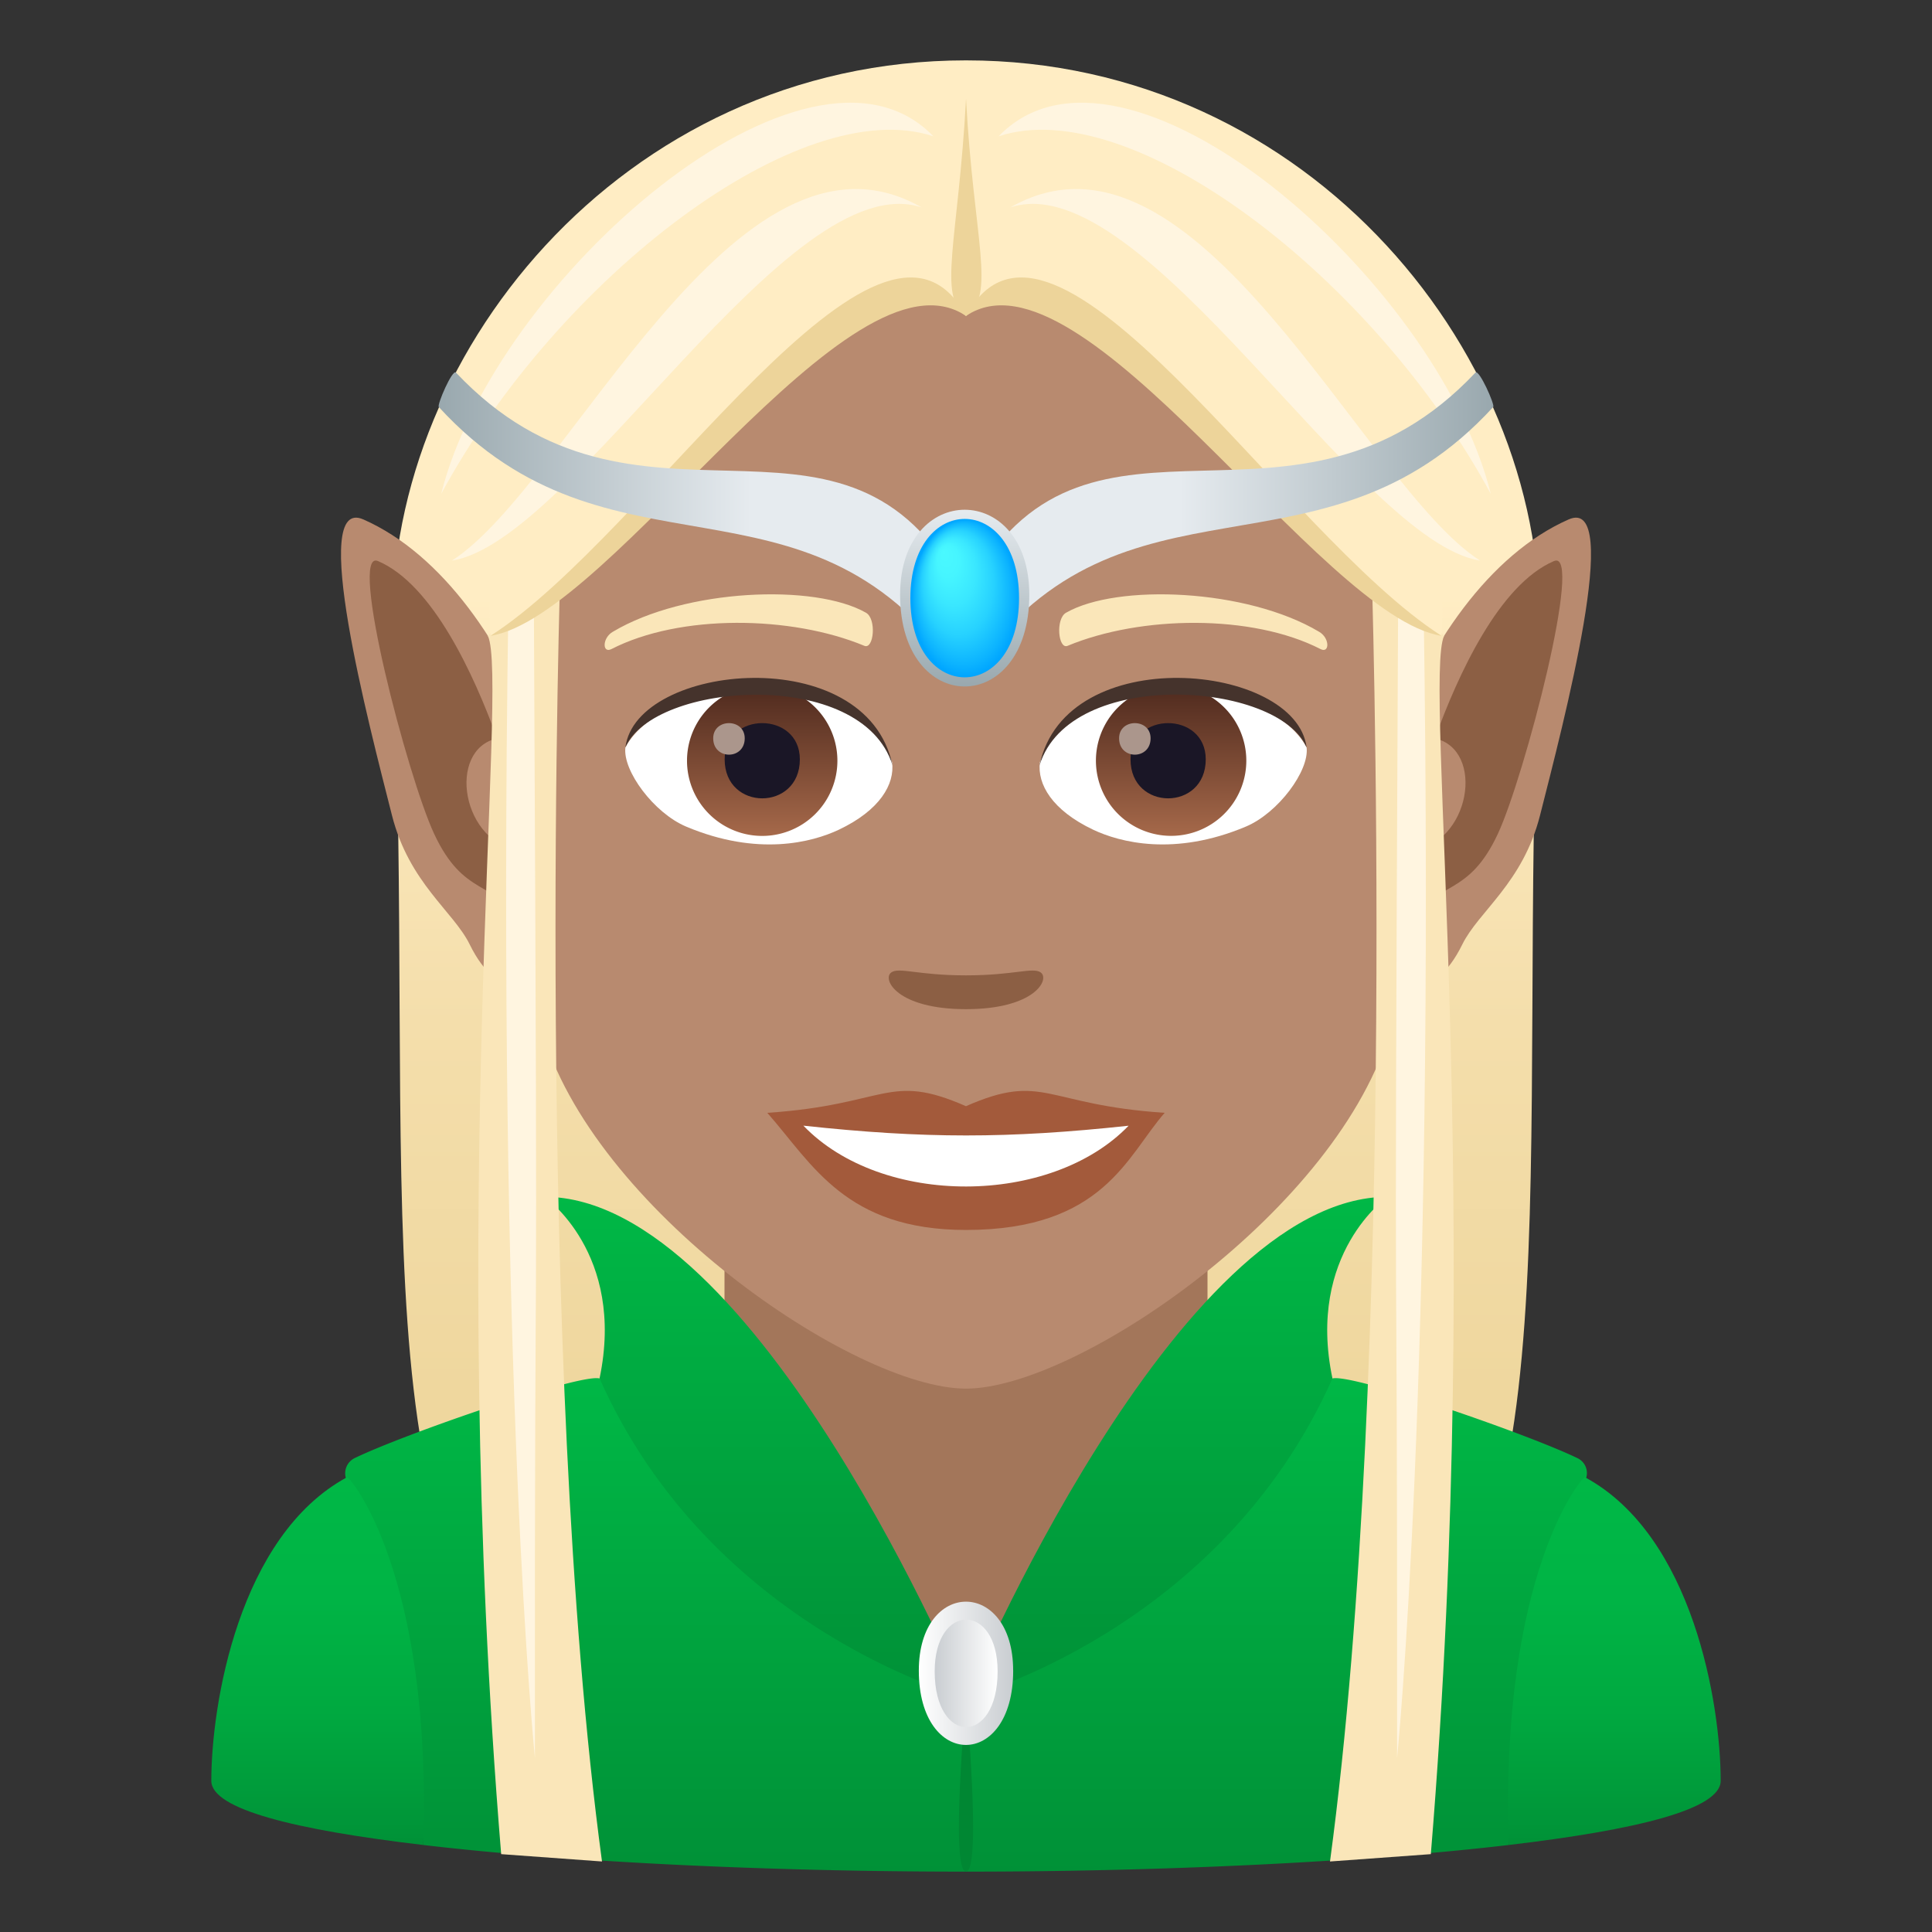 <svg xmlns="http://www.w3.org/2000/svg" xml:space="preserve" style="enable-background:new 0 0 64 64" viewBox="0 0 64 64"><rect x="0" y="0" width="64" height="64" fill="#333333" stroke="none"/><linearGradient id="a" x1="32" x2="32" y1="57.606" y2="2" gradientUnits="userSpaceOnUse"><stop offset="0" style="stop-color:#edd49a"/><stop offset=".205" style="stop-color:#efd79e"/><stop offset=".426" style="stop-color:#f4deab"/><stop offset=".653" style="stop-color:#feebc1"/><stop offset=".682" style="stop-color:#ffedc4"/></linearGradient><path d="M32 2c-11.418 0-19.396 9.922-18.984 19.258.768 17.424-1.347 31.172 5.6 34.74 4.175 2.144 22.593 2.144 26.768 0 6.947-3.568 4.832-17.316 5.6-34.74C51.397 11.922 43.418 2 32 2z" style="fill:url(#a)"/><path d="M24 38.912h16v16.035H24z" style="fill:#a3765a"/><linearGradient id="b" x1="32.002" x2="32.002" y1="62" y2="45.653" gradientUnits="userSpaceOnUse"><stop offset="0" style="stop-color:#009137"/><stop offset="1" style="stop-color:#00b846"/></linearGradient><path d="M44.139 45.663 32 56.233l-12.139-10.57c-.653-.17-6.448 1.832-8.111 2.638a.56.56 0 0 0-.291.667c.41 1.421 2.177 5.002 2.564 12.15C18.783 61.678 25.4 62 32 62c6.602 0 13.217-.323 17.977-.882.39-7.203 2.18-10.784 2.574-12.182a.547.547 0 0 0-.3-.635c-1.662-.805-7.459-2.808-8.112-2.638z" style="fill:url(#b)"/><path d="M32 56.234S31.471 62 32 62s0-5.766 0-5.766z" style="fill:#008733"/><linearGradient id="c" x1="10.523" x2="10.523" y1="61.118" y2="48.935" gradientUnits="userSpaceOnUse"><stop offset="0" style="stop-color:#009137"/><stop offset=".075" style="stop-color:#009739"/><stop offset=".364" style="stop-color:#00a940"/><stop offset=".666" style="stop-color:#00b445"/><stop offset="1" style="stop-color:#00b846"/></linearGradient><path d="M11.496 48.935C7.904 50.878 7 56.477 7 58.992c0 .944 2.784 1.626 7.023 2.126.292-9.016-2.448-12.224-2.527-12.183z" style="fill:url(#c)"/><linearGradient id="d" x1="2648.493" x2="2648.493" y1="61.118" y2="48.935" gradientTransform="matrix(-1 0 0 1 2701.971 0)" gradientUnits="userSpaceOnUse"><stop offset="0" style="stop-color:#009137"/><stop offset=".075" style="stop-color:#009739"/><stop offset=".364" style="stop-color:#00a940"/><stop offset=".666" style="stop-color:#00b445"/><stop offset="1" style="stop-color:#00b846"/></linearGradient><path d="M52.504 48.935C56.096 50.878 57 56.477 57 58.992c0 .944-2.784 1.626-7.023 2.126-.292-9.016 2.448-12.224 2.527-12.183z" style="fill:url(#d)"/><linearGradient id="e" x1="25.018" x2="25.018" y1="56.234" y2="39.646" gradientUnits="userSpaceOnUse"><stop offset="0" style="stop-color:#009137"/><stop offset="1" style="stop-color:#00b846"/></linearGradient><path d="M32 56.234s-6.932-16.588-13.965-16.588c0 0 2.697 1.867 1.826 6.017C23.587 54.033 32 56.233 32 56.233z" style="fill:url(#e)"/><linearGradient id="f" x1="2662.989" x2="2662.989" y1="56.234" y2="39.646" gradientTransform="matrix(-1 0 0 1 2701.971 0)" gradientUnits="userSpaceOnUse"><stop offset="0" style="stop-color:#009137"/><stop offset="1" style="stop-color:#00b846"/></linearGradient><path d="M32 56.234s6.932-16.588 13.965-16.588c0 0-2.698 1.867-1.826 6.017C40.413 54.033 32 56.233 32 56.233z" style="fill:url(#f)"/><linearGradient id="g" x1="30.438" x2="33.563" y1="55.431" y2="55.431" gradientUnits="userSpaceOnUse"><stop offset="0" style="stop-color:#fff"/><stop offset="1" style="stop-color:#c9cdd1"/></linearGradient><path d="M33.563 55.341c0 3.283-3.126 3.283-3.126 0 0-3.045 3.125-3.045 3.125 0z" style="fill:url(#g)"/><linearGradient id="h" x1="30.963" x2="33.047" y1="55.432" y2="55.432" gradientUnits="userSpaceOnUse"><stop offset="0" style="stop-color:#c9cdd1"/><stop offset="1" style="stop-color:#fff"/></linearGradient><path d="M33.047 55.365c0 2.463-2.084 2.463-2.084 0 0-2.284 2.084-2.284 2.084 0z" style="fill:url(#h)"/><path d="M51.963 17.207c-5.262 2.316-8.247 12.137-6.03 15.246.225.313 1.536.814 2.508-1.168.54-1.097 2.005-2.033 2.575-4.277.768-3.032 2.762-10.602.947-9.801z" style="fill:#b88a6f"/><path d="M51.478 18.586c-1.815.773-3.182 3.767-3.946 5.875 1.67.365 1.207 3.512-.858 3.76-.027.388-.041 1.92.007 2.34.971-1.409 1.96-.844 2.938-2.94.88-1.889 2.858-9.461 1.86-9.035z" style="fill:#8c5f44"/><path d="M12.037 17.207c5.262 2.316 8.247 12.137 6.03 15.246-.225.313-1.536.814-2.508-1.168-.54-1.097-2.005-2.033-2.575-4.277-.768-3.032-2.762-10.602-.947-9.801z" style="fill:#b88a6f"/><path d="M12.521 18.586c1.816.773 3.183 3.767 3.947 5.875-1.67.365-1.207 3.512.858 3.76.026.388.041 1.92-.008 2.34-.97-1.409-1.959-.844-2.937-2.94-.881-1.889-2.858-9.461-1.86-9.035z" style="fill:#8c5f44"/><path d="M32 5.05c-11.005 0-16.306 8.962-15.643 20.485.135 2.317.78 5.658 1.575 8.52C19.582 40.005 28.292 46 32 46c3.707 0 12.416-5.994 14.068-11.945.795-2.862 1.44-6.203 1.576-8.52C48.304 14.012 43.007 5.051 32 5.051z" style="fill:#b88a6f"/><path d="M31.998 36.644c-2.578-1.135-2.599-.045-6.58.22 1.494 1.698 2.595 3.88 6.58 3.88 4.573 0 5.346-2.479 6.584-3.88-3.985-.265-4.002-1.355-6.584-.22z" style="fill:#a35a3b"/><path d="M26.613 37.289c2.6 2.705 8.205 2.668 10.773.002-4.002.43-6.77.43-10.773-.002z" style="fill:#fff"/><path d="M43.693 20.926c-2.39-1.424-6.68-1.6-8.376-.63-.359.198-.263 1.227.048 1.098 2.42-1.007 6.109-1.058 8.38.108.304.154.312-.37-.052-.576zm-23.388 0c2.39-1.424 6.679-1.6 8.379-.63.36.198.263 1.227-.05 1.098-2.421-1.007-6.105-1.06-8.38.108-.305.154-.31-.37.05-.576z" style="fill:#fae6b9"/><path d="M34.474 32.213c-.263-.184-.877.097-2.476.097-1.597 0-2.21-.28-2.473-.097-.314.22.185 1.217 2.473 1.217 2.29 0 2.791-.996 2.476-1.217z" style="fill:#8c5f44"/><path d="M29.552 25.25c.093.726-.401 1.59-1.77 2.238-.87.41-2.678.895-5.055-.107-1.066-.45-2.104-1.848-2.01-2.621 1.288-2.428 7.629-2.784 8.835.49z" style="fill:#fff"/><linearGradient id="i" x1="-424.58" x2="-424.58" y1="478.05" y2="478.808" gradientTransform="matrix(6.57 0 0 -6.57 2814.782 3168.527)" gradientUnits="userSpaceOnUse"><stop offset="0" style="stop-color:#a6694a"/><stop offset="1" style="stop-color:#4f2a1e"/></linearGradient><path d="M25.249 22.709a2.491 2.491 0 1 1 0 4.982 2.491 2.491 0 0 1 0-4.982z" style="fill:url(#i)"/><path d="M24.005 25.154c0 1.723 2.491 1.723 2.491 0 0-1.6-2.491-1.6-2.491 0z" style="fill:#1a1626"/><path d="M23.626 24.457c0 .723 1.044.723 1.044 0 0-.67-1.044-.67-1.044 0z" style="fill:#ab968c"/><path d="M29.564 25.346c-1.012-3.252-7.909-2.772-8.847-.586.348-2.8 7.984-3.538 8.847.586z" style="fill:#45332c"/><path d="M34.448 25.25c-.092.726.402 1.59 1.77 2.238.87.41 2.679.895 5.055-.107 1.067-.45 2.104-1.848 2.01-2.621-1.287-2.428-7.629-2.784-8.835.49z" style="fill:#fff"/><linearGradient id="j" x1="-425.232" x2="-425.232" y1="478.05" y2="478.808" gradientTransform="matrix(6.57 0 0 -6.57 2832.512 3168.527)" gradientUnits="userSpaceOnUse"><stop offset="0" style="stop-color:#a6694a"/><stop offset="1" style="stop-color:#4f2a1e"/></linearGradient><path d="M38.694 22.709a2.491 2.491 0 1 1 .002 4.978 2.491 2.491 0 0 1-.002-4.978z" style="fill:url(#j)"/><path d="M37.45 25.154c0 1.723 2.492 1.723 2.492 0 0-1.6-2.492-1.6-2.492 0z" style="fill:#1a1626"/><path d="M37.071 24.457c0 .723 1.044.723 1.044 0 0-.67-1.044-.67-1.044 0z" style="fill:#ab968c"/><path d="M34.438 25.346c1.01-3.25 7.902-2.785 8.845-.586-.35-2.8-7.984-3.538-8.846.586z" style="fill:#45332c"/><path d="M47.838 21.063c-.696 1.496 1.356 18.596-.44 40.358l-3.34.243c2.253-16.72 1.37-43.095 1.37-43.095l2.41 2.494zm-31.676 0c.696 1.496-1.356 18.596.44 40.358l3.34.243c-2.252-16.72-1.37-43.095-1.37-43.095l-2.41 2.494z" style="fill:#fae6b9"/><path d="M47.16 20.116h-.846c-.15 30.819-.021 15.679-.034 38.119 0 0 1.268-12.378.88-38.12zm-30.32 0h.846c.15 30.819.021 15.679.034 38.119 0 0-1.268-12.378-.88-38.12z" style="fill:#fff5e0"/><path d="M32 3.275c-11.72.002-16.2 10.967-15.753 17.787C20.864 19.302 28.239 6.685 32 10.466c3.76-3.78 11.136 8.836 15.753 10.598C48.2 14.242 43.72 3.276 32 3.274z" style="fill:#ffedc4"/><path d="M32.001 3.275c-.25 4.649-.963 6.578 0 7.19 1.015-.658.249-2.541 0-7.19z" style="fill:#edd49a"/><path d="M32 10.465c3.844-2.584 11.719 9.966 15.753 10.598C42.469 17.689 34.843 5.214 32 10.464zm0 0C28.156 7.88 20.28 20.43 16.247 21.063 21.531 17.689 29.157 5.214 32 10.464z" style="fill:#edd49a"/><path d="M33.471 6.87c4.401-1.444 11.523 11.068 15.557 11.7-3.875-2.474-9.422-15.21-15.557-11.7z" style="fill:#fff5e0"/><path d="M49.385 16.36C47.62 9.264 37.223.217 33.08 4.516 37.474 3.053 45.5 9.177 49.385 16.36zm-34.413 2.21c4.034-.633 11.156-13.144 15.556-11.7-6.134-3.51-11.682 9.226-15.556 11.7z" style="fill:#fff5e0"/><path d="M14.615 16.36C18.5 9.177 26.525 3.053 30.92 4.516 26.777.216 16.38 9.264 14.615 16.36z" style="fill:#fff5e0"/><linearGradient id="k" x1="14.53" x2="31.959" y1="17.265" y2="17.265" gradientUnits="userSpaceOnUse"><stop offset="0" style="stop-color:#99a8ae"/><stop offset=".594" style="stop-color:#e6ebef"/></linearGradient><path d="M31.654 19.197c-3.891-6.779-10.602-.547-16.55-6.855-.118-.125-.633 1.072-.569 1.14 5.656 6.17 12.118 1.637 17.119 8.657.337.476.47-2.122 0-2.942z" style="fill:url(#k)"/><linearGradient id="l" x1="31.958" x2="49.47" y1="17.265" y2="17.265" gradientUnits="userSpaceOnUse"><stop offset=".406" style="stop-color:#e6ebef"/><stop offset="1" style="stop-color:#99a8ae"/></linearGradient><path d="M32.265 22.139c4.999-7.02 11.547-2.487 17.2-8.657.063-.068-.47-1.265-.588-1.14-5.95 6.308-12.723.076-16.612 6.855-.473.82-.34 3.418 0 2.942z" style="fill:url(#l)"/><linearGradient id="m" x1="31.957" x2="31.957" y1="22.741" y2="16.886" gradientUnits="userSpaceOnUse"><stop offset="0" style="stop-color:#99a8ae"/><stop offset="1" style="stop-color:#e6ebef"/></linearGradient><path d="M34.097 19.703c0 4.05-4.28 4.05-4.28 0 0-3.756 4.28-3.756 4.28 0z" style="fill:url(#m)"/><radialGradient id="n" cx="135.513" cy="19.814" r="1.634" fx="134.846" fy="18.843" gradientTransform="matrix(1.078 0 0 1.587 -114.112 -11.637)" gradientUnits="userSpaceOnUse"><stop offset="0" style="stop-color:#4af9ff"/><stop offset=".207" style="stop-color:#46f5ff"/><stop offset=".434" style="stop-color:#3ae7ff"/><stop offset=".67" style="stop-color:#27d2ff"/><stop offset=".911" style="stop-color:#0cb3ff"/><stop offset="1" style="stop-color:#00a6ff"/></radialGradient><path d="M30.157 19.814c0 3.498 3.6 3.498 3.6 0 0-3.499-3.6-3.499-3.6 0z" style="fill:url(#n)"/></svg>